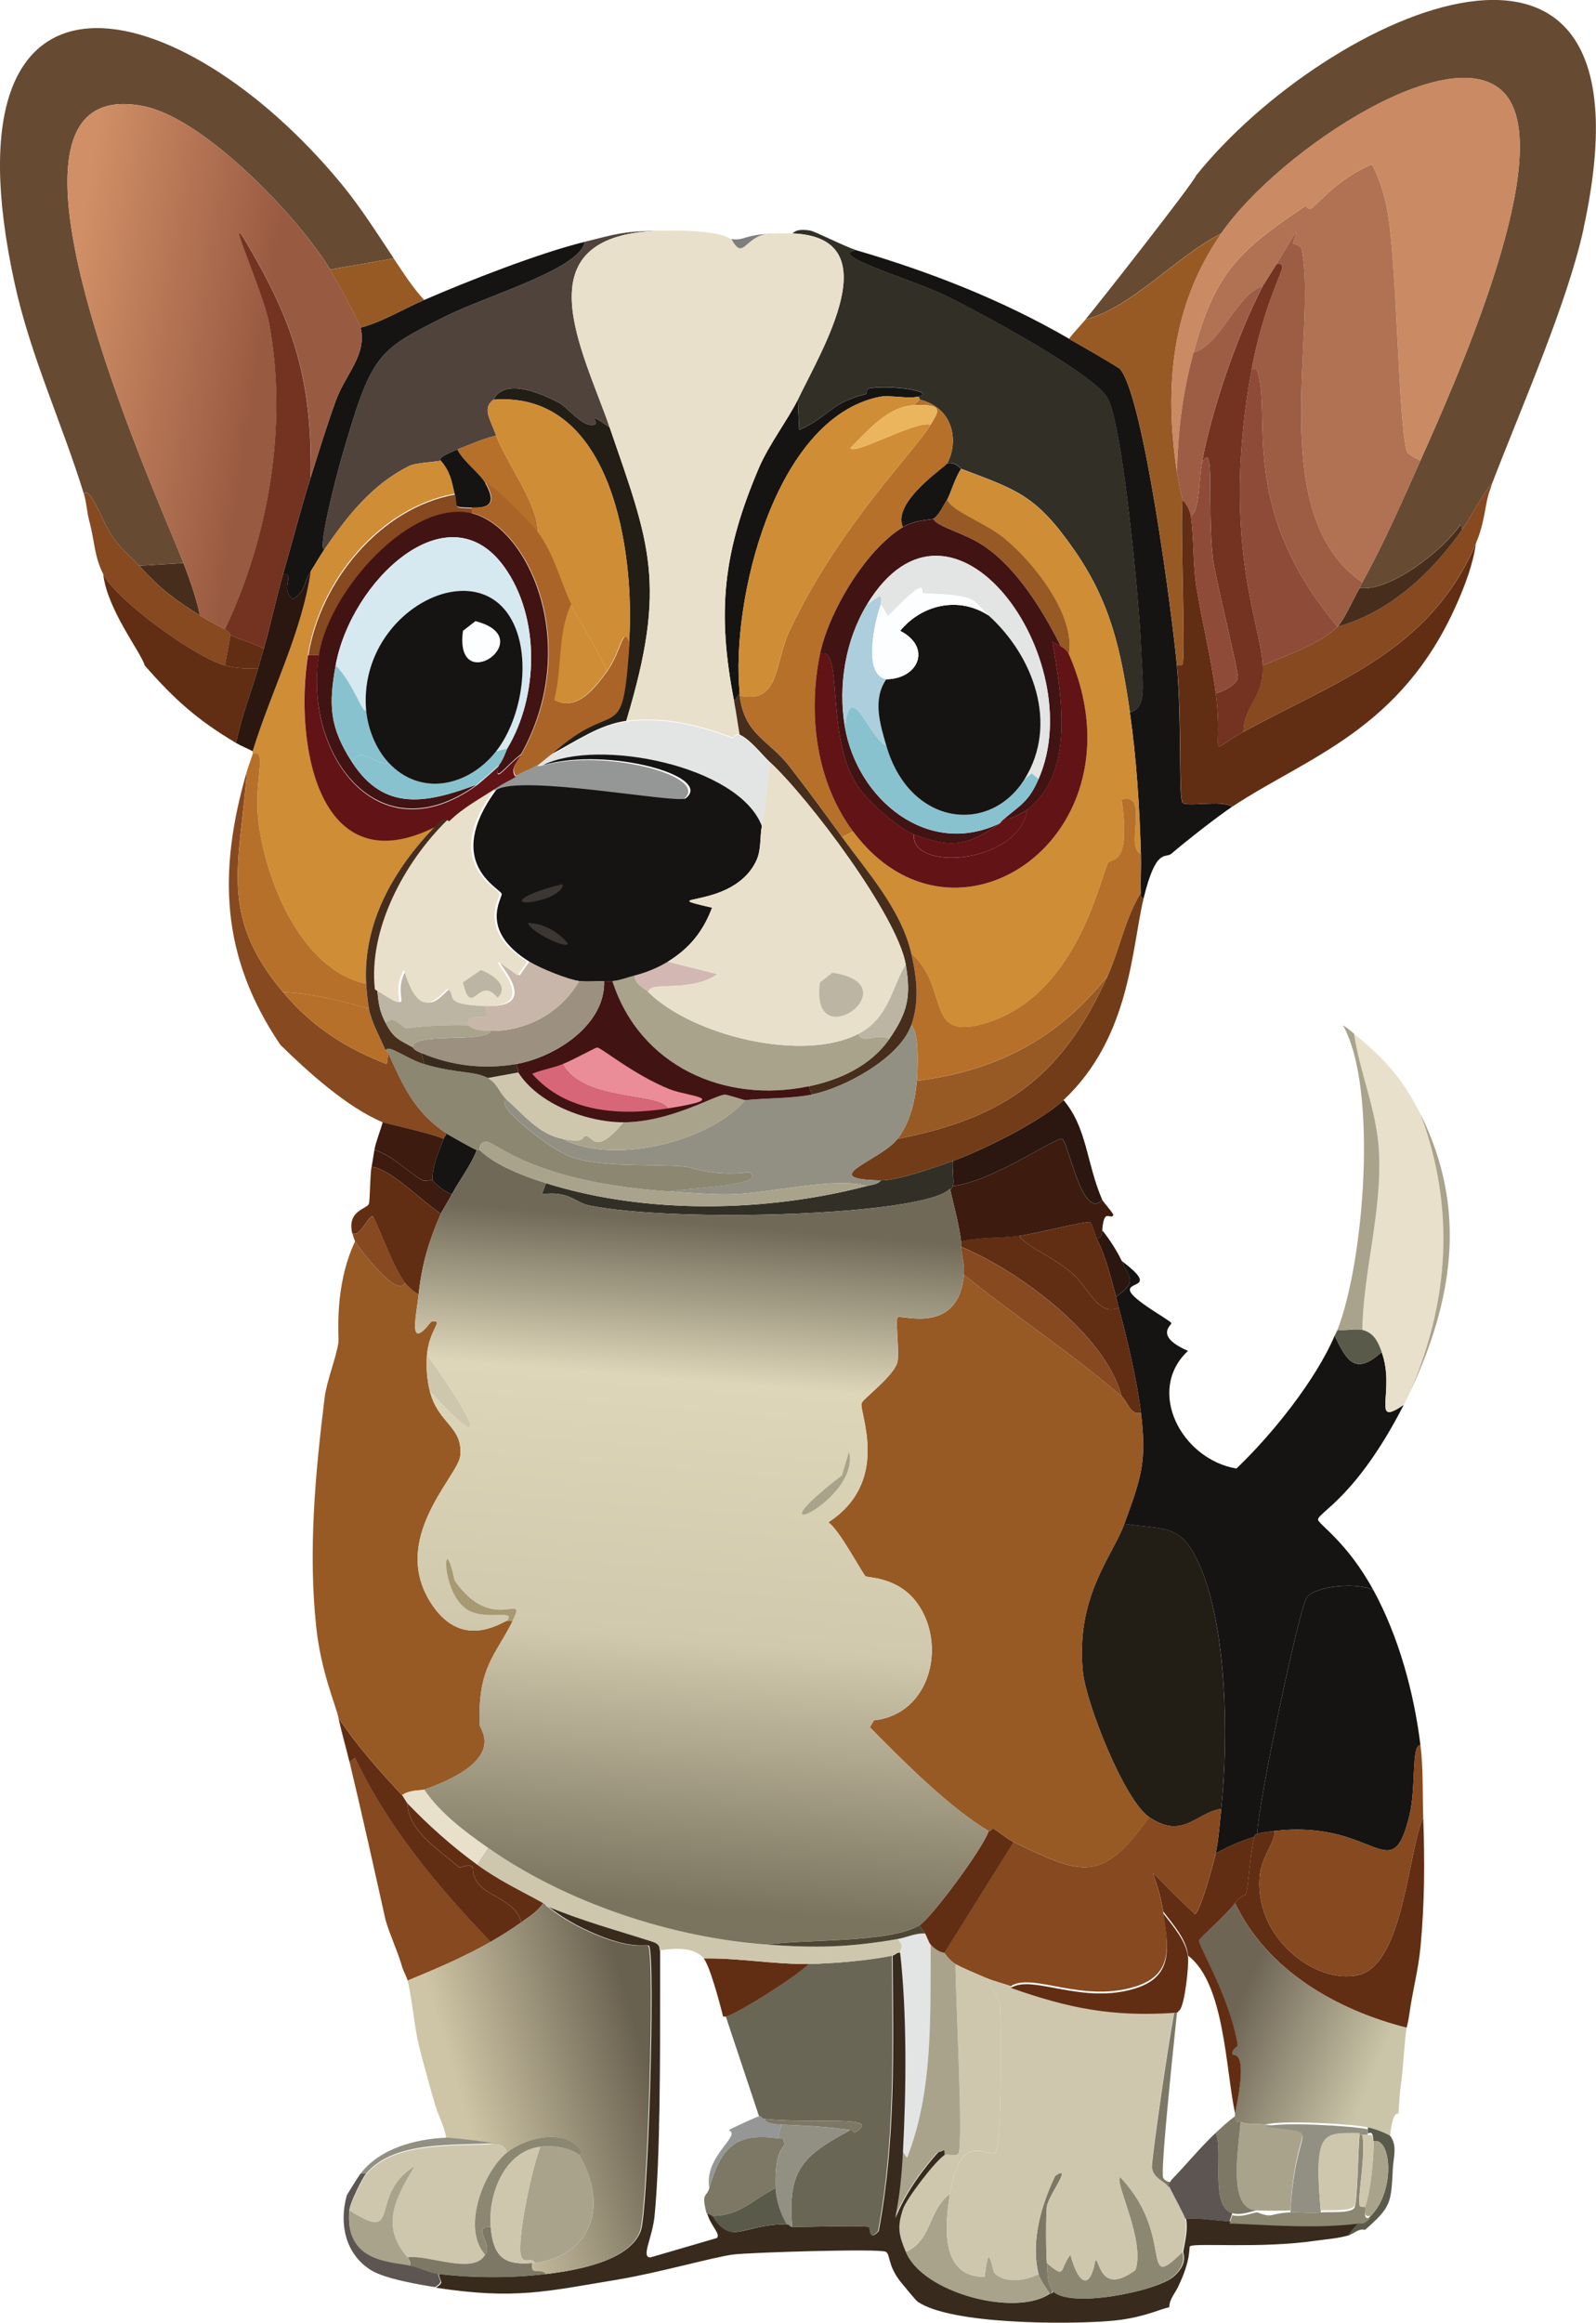 <?xml version="1.0" encoding="UTF-8"?>
<svg id="Layer_2" data-name="Layer 2" xmlns="http://www.w3.org/2000/svg" xmlns:xlink="http://www.w3.org/1999/xlink" viewBox="0 0 288.13 419.15">
  <defs>
    <style>
      .cls-1 {
        fill: #d2b7b2;
      }

      .cls-1, .cls-2, .cls-3, .cls-4, .cls-5, .cls-6, .cls-7, .cls-8, .cls-9, .cls-10, .cls-11, .cls-12, .cls-13, .cls-14, .cls-15, .cls-16, .cls-17, .cls-18, .cls-19, .cls-20, .cls-21, .cls-22, .cls-23, .cls-24, .cls-25, .cls-26, .cls-27, .cls-28, .cls-29, .cls-30, .cls-31, .cls-32, .cls-33, .cls-34, .cls-35, .cls-36, .cls-37, .cls-38, .cls-39, .cls-40, .cls-41, .cls-42, .cls-43, .cls-44, .cls-45, .cls-46, .cls-47, .cls-48, .cls-49, .cls-50, .cls-51, .cls-52, .cls-53 {
        stroke-width: 0px;
      }

      .cls-2 {
        fill: #9d5c44;
      }

      .cls-3 {
        fill: #adcedc;
      }

      .cls-4 {
        fill: #a79a73;
      }

      .cls-5 {
        fill: #975a25;
      }

      .cls-6 {
        fill: #ca8a63;
      }

      .cls-7 {
        fill: #4d4634;
      }

      .cls-8 {
        fill: #d6e9f0;
      }

      .cls-9 {
        fill: #ebb55d;
      }

      .cls-10 {
        fill: #9c9180;
      }

      .cls-11 {
        fill: #382b1d;
      }

      .cls-12 {
        fill: #ea8d98;
      }

      .cls-13 {
        fill: #622e13;
      }

      .cls-14 {
        fill: url(#linear-gradient);
      }

      .cls-15 {
        fill: #7d7865;
      }

      .cls-16 {
        fill: #c7b6a9;
      }

      .cls-17 {
        fill: #421313;
      }

      .cls-18 {
        fill: #8c8771;
      }

      .cls-19 {
        fill: #50433b;
      }

      .cls-20 {
        fill: #8e4b38;
      }

      .cls-21 {
        fill: #472e1c;
      }

      .cls-22 {
        fill: #e3e4e4;
      }

      .cls-23 {
        fill: #919083;
      }

      .cls-24 {
        fill: #3c3733;
      }

      .cls-25 {
        fill: #cf8d35;
      }

      .cls-26 {
        fill: #d86679;
      }

      .cls-27 {
        fill: #b07253;
      }

      .cls-28 {
        fill: #aaa38c;
      }

      .cls-29 {
        fill: #161412;
      }

      .cls-30 {
        fill: #864920;
      }

      .cls-31 {
        fill: #88c2cf;
      }

      .cls-32 {
        fill: #bdb5a4;
      }

      .cls-33 {
        fill: #3d1b0e;
      }

      .cls-34 {
        fill: #621316;
      }

      .cls-35 {
        fill: #fdfeff;
      }

      .cls-36 {
        fill: #221e16;
      }

      .cls-37 {
        fill: url(#linear-gradient-4);
      }

      .cls-38 {
        fill: url(#linear-gradient-2);
      }

      .cls-39 {
        fill: url(#linear-gradient-3);
      }

      .cls-40 {
        fill: #ab6427;
      }

      .cls-41 {
        fill: #e9e0cc;
      }

      .cls-42 {
        fill: #733320;
      }

      .cls-43 {
        fill: #595a4a;
      }

      .cls-44 {
        fill: #696655;
      }

      .cls-45 {
        fill: #723c18;
      }

      .cls-46 {
        fill: #2b170f;
      }

      .cls-47 {
        fill: #323026;
      }

      .cls-48 {
        fill: #cec7ae;
      }

      .cls-49 {
        fill: #959696;
      }

      .cls-50 {
        fill: #5c5551;
      }

      .cls-51 {
        fill: #674a32;
      }

      .cls-52 {
        fill: #807e7d;
      }

      .cls-53 {
        fill: #b67029;
      }
    </style>
    <linearGradient id="linear-gradient" x1="222.99" y1="363.05" x2="248.29" y2="373.76" gradientUnits="userSpaceOnUse">
      <stop offset="0" stop-color="#6e6555"/>
      <stop offset="1" stop-color="#cac5a8"/>
    </linearGradient>
    <linearGradient id="linear-gradient-2" x1="11.35" y1="62.94" x2="46.4" y2="68.41" gradientUnits="userSpaceOnUse">
      <stop offset="0" stop-color="#d08f66"/>
      <stop offset="1" stop-color="#995a42"/>
    </linearGradient>
    <linearGradient id="linear-gradient-3" x1="116.61" y1="371.94" x2="84" y2="381.47" gradientUnits="userSpaceOnUse">
      <stop offset="0" stop-color="#69614f"/>
      <stop offset="1" stop-color="#cec5a6"/>
    </linearGradient>
    <linearGradient id="linear-gradient-4" x1="131.91" y1="221.27" x2="121.87" y2="343.76" gradientUnits="userSpaceOnUse">
      <stop offset="0" stop-color="#706957"/>
      <stop offset=".23" stop-color="#ddd6b9"/>
      <stop offset=".61" stop-color="#d1c9ad"/>
      <stop offset="1" stop-color="#7a735e"/>
    </linearGradient>
  </defs>
  <g id="Layer_1-2" data-name="Layer 1">
    <g>
      <path class="cls-14" d="M253.94,365.88c-.49,3.28-.53,6.71-1,9.99-.33,2.28-.36,4.78-.5,5.5-.05.24-.93-.9-1.5,4-1.22-.67-2.65-1.2-4-1.5-2.83-.64-15.72-1.36-18.49-.5-1.53-.24-2.93.12-4.5-.5-.82-.32-.68.5-1-1-.03-.16.03-.34,0-.5,2.61-12.31-.43-10.15-.5-10.74-.1-.87,1.03-1.31,1-1.5-1.43-8.9-7.15-17.98-6.99-18.98.07-.46,5.08-4.72,6.49-6.74,5.79,12.17,18.37,19.28,30.98,22.48Z"/>
      <path class="cls-13" d="M256.44,351.39c-.39,4.11-1.45,7.97-2,11.99-.22,1.63-.47,2.29-.5,2.5-12.61-3.2-25.19-10.31-30.98-22.48,1.01-1.45,1.74-1.15,2-1.75.36-.83.7-7.31,1.5-10.24.03-.01-.2-.3.5-.5,1.15-.32,1.87-.36,3-.5.69,1.17-2.14,4.62-2.5,7.74-1.31,11.35,9.97,19.98,17.74,18.24,8.25-1.85,9.04-22.75,11.74-28.48.28,8.03.26,15.47-.5,23.48Z"/>
      <path class="cls-11" d="M119.17,351.89v6.99c0,11.49.05,30.34-1,40.97-.4,4.04-2.51,7.46-.75,7.49q6-1.75,11.99-3.5c.77-.74-1.19-2.25-1.75-4.5.21.05.97.45,1,.5,3.63,5.5,5.03,1.52,13.49,1.5.47,0,.52.5,1,.5,3.58,0,12.05-.32,13.74,0,.39.07-.08,2.79,1.75.75,3.09-16.49,2.63-32.99,2.5-49.71.55-.12.78-.72,1.5-.5,1.24,11.16,1.09,24.74.5,35.97-1.01,19.12-4.91,12.5,6.25,0,1.02-.17,1.3-1.04,1.25.5-1.75,1.13-6.87,7.88-7.49,9.74-1.08,3.23-.77,4.65.5,7.74,3.08,7.48,19.94,11.82,25.98,7.49.06-.04.55.11.5-.5,2.72,3.34,18.62.16,21.73-2.5,2.7-2.31,1.71-4.25,1.75-4.5.33-1.9.9-4.07.5-6,2.7-.12,5.3.39,7.99.5,7.79.31,15.69,1,23.48,0-.13.09-1.93,2.07-2,2.5-2.02.61-3.95.7-6,1-10.02,1.46-21.8.35-22.73,1-.32.22.36,2.16-2.25,7.49-.52,1.07-1.52,2.12-1.5,3.5-1.99.47-5.04,2.03-10.74,2.5-7.63.62-28.71.67-34.72-3.5-.28-.2-2.44-2.8-3-3.5-2.48-3.11-1.86-5.07-2.75-5.5-1.24-.59-24.35.12-27.48.5-3.42.42-13.54,3.3-20.73,4.5-13.18,2.19-18.73,3.66-32.97,1.5,1.6-1.13.73-.91.5-2.5,6.33.76,13.16.77,19.48,0,5.23-.63,14.9-2.23,16.99-7.74,1.32-3.48,2.69-49.18,1.5-51.46-.21-.39-2.49.73-8.74-1.75-6.23-2.47-9.04-5.12-9.74-5.5,6.28,2.67,12.77,4.42,19.23,6.49,1.63.52,1.16,1.47,1.25,1.5Z"/>
      <path class="cls-50" d="M66.09,392.22c-.79.94-2.87,5.27-3,6.49-.98,9.53,7.69,9.22,10.99,9.99,1.46.34,3.43,1.31,5,1.5.23,1.59,1.1,1.37-.5,2.5-3-.46-9.03-1.51-11.49-3-4.79-2.89-5.88-8.47-4.5-13.49.06-.23,2.1-3.48,2.5-4h1Z"/>
      <path class="cls-47" d="M154.52,45.13c-5.3.82,9.89,5.23,15.74,7.99,5.62,2.65,27.28,14.24,29.73,18.74,2.76,5.06,5.69,37,6,44.46.29,7.16,1.24,11.35-2,12.24-1.61-11.15-3.44-19.78-9.99-29.23-6.99-10.08-10.39-10.9-20.48-14.74-.13-.05-.85-1.25-2.5-1,2.02-3.81,1.27-9.94-5-11.49-.03,0,.12-.55-.5-.5,4.15-.86-4.87-2.3-8.74-1.5-.41.09-.08.89-.5,1-6.56,1.7-6.1,3.75-11.99,6.49l-.25-5.5c4.37-9.08,16.74-29.29-1-29.98.16,0,.55-.97,3.25-.5.88.15,6.39,2.96,8.24,3.5Z"/>
      <path class="cls-19" d="M118.55,41.64c-24.75,1.05-13.24,21.68-8.49,35.47-4.85-3.33-1.63-.85-2.75-.5-2.09.65-4.79-3.12-6.49-4-3.19-1.64-9.72-4.52-11.74-.5-2.03,1.61-.7,3.24.5,6.49-2.44.59-4.67,1.58-6.99,2.5-4.12,1.63-2.81,1.92-3,2-.68.28-4.41.33-5.75,1-6.77,3.4-11.07,8.97-15.24,14.99-1.44.61,1.99-12.74,3-16.24,5.52-19.09,6.29-19.48,18.74-25.73,7.59-3.81,24.4-8.56,25.23-13.49,5.87-1.47,6.96-1.86,12.99-2Z"/>
      <path class="cls-29" d="M154.52,45.13c13.36,3.91,26.38,8.98,38.47,15.99,1.45.84,8.9,5.08,9.24,5.5,4.28,5.09,9.44,44.69,10.24,53.46.91,10.02.28,23.72,1,24.73.64.9,7.02-.54,8.99.75-2.62,1.73-8.49,6.33-10.99,8.49-1.08.93-2.73-1.27-5,7.99-.65.04-.48-.44-.5-1-.08-2.33.07-4.67,0-6.99-.27-8.52-.78-17.04-2-25.48,3.24-.89,2.29-5.08,2-12.24-.3-7.46-3.24-39.41-6-44.46-2.45-4.5-24.11-16.08-29.73-18.74-5.85-2.76-21.04-7.18-15.74-7.99Z"/>
      <path class="cls-29" d="M58.6,99.09c-.85,1.23-1.67,2.7-2.5,4-1.41,2.2-.84,3.58-3.25,5-2.42-1.86.6-4.56-1.75-4.5,1.67-5.81,3.18-11.73,5-17.49,1.44-4.58,2.87-9.23,4.5-13.74,1.78-4.93,5.67-8.26,4.5-13.24,4.06-1.09,7.67-3.35,11.49-5,8.15-3.52,20.54-8.38,28.98-10.49-.83,4.93-17.64,9.68-25.23,13.49-12.44,6.25-13.22,6.64-18.74,25.73-1.01,3.5-4.43,16.84-3,16.24Z"/>
      <g>
        <path class="cls-30" d="M88.58,350.39c-4.76,2.72-9.92,4.91-14.99,6.99-.22-.77-.78-1.73-1-2.5-.82-2.88-2.25-5.8-3-8.49-2.11-9.49-4.23-19.03-6.49-28.48l1-.75c6,12.67,14.91,23.22,24.48,33.22Z"/>
        <path class="cls-13" d="M72.59,323.91c.28.3.72,1.21,1,1.5-.09,4.76,5.63,8.37,9.24,11.49.34.3,1.69-.74,2.5,0,.17.15-.3,1.99,1.75,3.75,1.91,1.64,6.4,2.93,6.99,6.25-1.77,1.26-3.61,2.42-5.5,3.5-9.57-10.01-18.48-20.56-24.48-33.22l-1,.75c-.64-2.67-1.42-5.3-2-7.99,3.41,5.18,7.29,9.46,11.49,13.99Z"/>
        <path class="cls-13" d="M86.08,336.4c4.06,2.96,7.75,4.64,11.99,6.99-.96,1.53-2.58,2.48-4,3.5-.59-3.32-5.08-4.6-6.99-6.25-2.05-1.76-1.58-3.6-1.75-3.75-.81-.74-2.16.3-2.5,0-3.61-3.12-9.33-6.73-9.24-11.49,3.82,3.98,8.01,7.73,12.49,10.99Z"/>
      </g>
      <path class="cls-13" d="M226.47,331.41c-.8,2.93-1.13,9.41-1.5,10.24-.26.59-.98.3-2,1.75-1.42,2.02-6.42,6.28-6.49,6.74-.15,1,5.56,10.09,6.99,18.98.03.18-1.09.63-1,1.5.06.59,3.11-1.57.5,10.74-1.74-8.21-1.9-23.49-8.49-28.48-.25-2.89-2.67-5.59-4.5-7.99-1.3-8.6-5.3-9.71,5.75.5.95-.3,3.45-9.58,3.75-10.99,2.31-1.26,4.48-2.17,6.99-3Z"/>
      <path class="cls-29" d="M240.95,240.98c2.26,4.85,3.83,7.17,8.49,3,2.56,7.14-2.11,13.73,4,9.49-8.6,16.77-15.49,19.43-15.49,20.73,0,.81,5.22,3.97,9.99,12.74-2.73-1.45-10.29-.86-11.99,1.25-1.38,1.7-8.87,37.47-8.99,42.72-.7.2-.47.49-.5.5-2.51.82-4.68,1.74-6.99,3,.55-2.61.72-5.34,1-7.99,1.31-12.34,1.14-32.82-4-44.22-3.29-7.31-6.04-6.09-13.49-7.24,3.09-8.47,4.05-11.18,3-19.98-.7-5.81-2.46-13.27-4-18.98-.18-.66-.3-1.31-.5-2,3.76-2.7,2.6-3.11,1-6.49,6.45,4.86,1.46,3.7,1.5,5.25.04,1.62,7.4,5.52,7.49,6,.07.36-3.16,2.3,3,5-7.64,7.11-1.27,19.52,8.74,21.23,6.39-6.07,14.32-15.93,17.74-23.98Z"/>
      <path class="cls-29" d="M247.95,286.94c4.58,8.41,7.32,18.48,8.49,27.98-1.69-.19-.74,7.64-2,12.74-3.33,13.47-6.06.52-24.48,2.75-1.13.14-1.85.18-3,.5.12-5.25,7.62-41.02,8.99-42.72,1.71-2.1,9.26-2.69,11.99-1.25Z"/>
      <path class="cls-30" d="M256.44,314.92c.53,4.28.35,8.69.5,12.99-2.7,5.72-3.49,26.63-11.74,28.48-7.77,1.74-19.05-6.89-17.74-18.24.36-3.12,3.19-6.58,2.5-7.74,18.42-2.23,21.15,10.72,24.48-2.75,1.26-5.1.3-12.93,2-12.74Z"/>
      <g>
        <path class="cls-51" d="M61.6,33.14c3.52,4.27,6.43,8.9,9.49,13.49l-11.49,2c-5.75-9.52-22.77-27.34-33.72-29.48-32.68-6.38,2.74,70.84,7.24,82.43l-7.99.5c-1.43-1.56-3.25-3.01-4.5-4.75-2.21-3.07-4.27-9.71-5.5-8.24-3.92-12.73-9.64-24.89-12.49-37.97C-11.23-12.52,32.65-1.91,61.6,33.14Z"/>
        <path class="cls-5" d="M76.58,54.13c-3.82,1.65-7.43,3.91-11.49,5-.26-1.09-4.37-8.62-5.5-10.49l11.49-2c1.68,2.52,3.43,5.27,5.5,7.49Z"/>
        <path class="cls-21" d="M33.12,101.59c1.19,3.06,2.3,6.28,3,9.49-4.95-3.16-6.96-4.63-10.99-8.99l7.99-.5Z"/>
        <g>
          <path class="cls-38" d="M59.6,48.63c1.13,1.87,5.24,9.4,5.5,10.49,1.18,4.98-2.72,8.31-4.5,13.24-1.63,4.51-3.05,9.16-4.5,13.74.26-14.53-1.99-25.01-8.99-37.72-9.1-16.53.32,3.6,1.5,9.99,3.39,18.4-.05,38.42-7.99,55.21-1.52-.81-3.05-1.57-4.5-2.5-.7-3.22-1.81-6.44-3-9.49C28.62,90-6.8,12.78,25.87,19.15c10.95,2.14,27.98,19.96,33.72,29.48Z"/>
          <path class="cls-42" d="M56.1,86.1c-1.82,5.76-3.33,11.67-5,17.49-1.27,4.44-2.22,9.03-3.5,13.49-1.83-1.12-4.13-1.52-6-2.5-.06-.03-.05-.5-1-1,7.94-16.78,11.38-36.81,7.99-55.21-1.18-6.39-10.6-26.52-1.5-9.99,7,12.71,9.25,23.19,8.99,37.72Z"/>
        </g>
        <g>
          <path class="cls-30" d="M25.13,102.09c4.03,4.37,6.04,5.84,10.99,8.99,1.45.92,2.98,1.69,4.5,2.5.95.5.94.97,1,1l-1,5.5c-5.41-1.5-19.36-11.51-21.98-16.49-1.62-3.09-1.61-6.28-2.5-9.49-.46-1.65-.48-3.31-1-5,1.22-1.47,3.28,5.17,5.5,8.24,1.25,1.74,3.06,3.19,4.5,4.75Z"/>
          <path class="cls-13" d="M40.61,120.07c2.06.57,3.89.59,6,.5-1.32,4.49-3.02,8.89-4,13.49-6.98-4.14-11.16-7.88-16.49-13.99-.67-2.39-6.75-10-7.49-16.49,2.62,4.97,16.58,14.99,21.98,16.49Z"/>
          <path class="cls-13" d="M47.61,117.08c-.33,1.16-.66,2.34-1,3.5-2.11.09-3.93.07-6-.5l1-5.5c1.87.98,4.17,1.38,6,2.5Z"/>
        </g>
      </g>
      <path class="cls-22" d="M167.01,348.89c.35.59.64,1.6,1,2-.09,12.92.52,26.31-4.25,38.47l-.75-1c.59-11.23.75-24.81-.5-35.97-.12-1.07.97-.89-.5-2.5,1.58-.27,3.31-1.14,5-1Z"/>
      <g>
        <path class="cls-39" d="M98.57,343.9c.7.38,3.51,3.03,9.74,5.5,6.25,2.48,8.54,1.35,8.74,1.75,1.2,2.28-.18,47.98-1.5,51.46-2.09,5.51-11.75,7.11-16.99,7.74-.86-1.23-2.94.55-2.5-2,.16-.01.34.02.5,0,10.76-1.51,13.11-10.8,7.99-19.48-.03-.05.81-.28,0-1.25-2.94-3.52-9.67-1.87-12.99.75-.86-1.86-1.85-1.36-2.5-1.5-1.54-.33-7.78-1.03-8.49-1-.3-2.08-1.41-4.03-2-6-.33-1.11-.69-2.37-1-3.5-.68-2.46-1.39-5.03-2-7.49-.73-2.95-1.25-8.84-2-11.49,5.07-2.08,10.23-4.28,14.99-6.99,1.89-1.08,3.73-2.23,5.5-3.5,1.42-1.02,3.04-1.96,4-3.5.67.37.47.48.5.5Z"/>
        <path class="cls-23" d="M89.07,386.72c-7.15.47-17.97-.5-22.98,5.5h-1c3.5-4.57,9.95-6.26,15.49-6.49.72-.03,6.95.67,8.49,1Z"/>
        <path class="cls-48" d="M89.07,386.86c.64.14,1.63-.36,2.5,1.5-4.28,3.38-8.29,13.67-4,18.49-2.03,3.76-10.4-.09-13.99.5-5.01-5.79-2.19-10.68,1.25-16.49-8.58,5.28-2.02,14.16-11.74,7.99.13-1.22,2.21-5.55,3-6.49,5.02-6,15.83-5.03,22.98-5.5Z"/>
        <path class="cls-15" d="M88.58,401.85c.49,5.41,2.43,6.92,7.49,6.49-.45,2.54,1.64.77,2.5,2-6.33.77-13.16.76-19.48,0-1.57-.19-3.53-1.15-5-1.5.09-.52-.19-1.14-.5-1.5,3.58-.59,11.96,3.26,13.99-.5,1.54-1.91-2.63-5.15,1-5Z"/>
        <g>
          <path class="cls-28" d="M104.56,388.86c5.11,8.68,2.76,17.97-7.99,19.48-.55-1.21-2.02.34-2.5-1.25-.82-2.72,1.95-15.98,3.5-19.73,2.21-.26,5.15.09,6.99,1.5Z"/>
          <path class="cls-48" d="M97.57,387.36c-1.54,3.75-4.32,17.02-3.5,19.73.48,1.59,1.95.04,2.5,1.25-.16.02-.33-.01-.5,0-5.06.43-7-1.09-7.49-6.49-.53-5.79,2.48-13.72,8.99-14.49Z"/>
          <path class="cls-18" d="M104.56,388.86c-1.84-1.41-4.78-1.76-6.99-1.5-6.52.77-9.52,8.7-8.99,14.49-3.63-.16.54,3.09-1,5-4.29-4.81-.28-15.1,4-18.49,3.32-2.62,10.05-4.27,12.99-.75.81.97-.03,1.2,0,1.25Z"/>
        </g>
        <path class="cls-28" d="M73.59,407.35c.31.36.59.98.5,1.5-3.3-.78-11.97-.47-10.99-9.99,9.72,6.17,3.16-2.71,11.74-7.99-3.44,5.81-6.26,10.7-1.25,16.49Z"/>
      </g>
      <path class="cls-29" d="M165.51,71.61c-1.73.36-5.01-.36-6.74,0-19.1,3.91-26.88,37.16-25.23,53.46l-1,1.5c-3.15-16.19-2.04-26.92,4.5-42.22,1.71-4.01,5.45-9.03,6.99-12.24l.25,5.5c5.89-2.75,5.43-4.8,11.99-6.49.42-.11.09-.91.5-1,3.87-.8,12.89.64,8.74,1.5Z"/>
      <path class="cls-36" d="M110.06,77.11c7.2,20.95,10.49,28.21,3,52.96-4.88.67-9.13,3.72-13.49,6,11.81-10.74,12.67-.64,13.99-19.98,1.12-16.4-3.01-45.64-24.48-43.97,2.03-4.02,8.55-1.14,11.74.5,1.7.87,4.4,4.64,6.49,4,1.12-.35-2.1-2.83,2.75.5Z"/>
      <path class="cls-25" d="M203.98,128.57c1.22,8.44,1.73,16.96,2,25.48-3.01-.91,1.71-11.25-3.5-9.74,1.82,12.44-2.03,10.41-2.5,11.49-1.71,3.88-5.88,23.72-21.73,28.73-11.64,3.68-6.55-6.06-13.74-12.49-1.83-7.92-7.83-14.56-12.49-20.98l2-1c18.37,24.64,53.16.58,38.97-31.97,1.17-7.13-6.42-16.67-11.74-20.98-3.54-2.87-9.7-4.94-10.24-6.99.5-.79,1.42-3.99,2.5-5.5,10.09,3.84,13.49,4.66,20.48,14.74,6.56,9.45,8.38,18.07,9.99,29.23Z"/>
      <path class="cls-25" d="M165.51,71.61c.62-.05.47.49.5.5l-1,1c-4.77.23-8.39,4.67-11.49,7.74.65,1.38,11.7-4.95,14.49-4.25-2.92,4.98-16.52,18.22-25.48,37.22-2.8,5.93-1.68,13.2-8.99,11.74-.02-.16.02-.33,0-.5-1.65-16.3,6.13-49.55,25.23-53.46,1.74-.36,5.02.36,6.74,0Z"/>
      <path class="cls-53" d="M171.01,83.6c-.35.66-10.01,6.94-7.99,11.49-6.71,4.04-13.45,15.35-14.99,22.98-2.16,10.71-.79,22.87,6,31.97l-2,1c-3.08-4.25-6.27-8.6-9.49-12.74-3.79-4.87-8.1-5.67-8.99-12.74,7.31,1.46,6.2-5.81,8.99-11.74,8.96-19,22.56-32.24,25.48-37.22,1.24-2.12,2.79-3.77-3-3.5l1-1c6.26,1.55,7.01,7.69,5,11.49Z"/>
      <path class="cls-29" d="M173.51,84.6c-1.08,1.5-2,4.7-2.5,5.5-.64,1.02-1.55,2.99-2.5,3.5-.5.27-3.18.11-5.5,1.5-2.01-4.55,7.65-10.83,7.99-11.49,1.65-.25,2.37.95,2.5,1Z"/>
      <path class="cls-25" d="M79.58,83.1c1.72,2.01,1.94,3.61,2.5,6-13.57,2.41-24.37,15.76-26.48,28.98-2.48,15.52,1.65,41.68,22.98,30.98-7.52,7.8-13.1,17.43-12.49,28.48-11.87-2.53-18.33-19.1-19.48-29.73-.76-7.06,1.77-12.8-1-11.74.05-.15-.05-.35,0-.5,3.29-10.76,8.8-21.16,10.49-32.47.83-1.3,1.65-2.77,2.5-4,4.17-6.02,8.47-11.59,15.24-14.99,1.34-.67,5.07-.72,5.75-1Z"/>
      <path class="cls-25" d="M113.56,116.08c-1.17-3.45-1.4,1.37-4,5-1.57-3.84-5.1-9.05-6.49-11.99-2.14-4.5-2.98-8.8-6-12.99.23-4.86-5.65-12.51-7.49-17.49-1.2-3.25-2.53-4.88-.5-6.49,21.47-1.67,25.6,27.57,24.48,43.97Z"/>
      <path class="cls-53" d="M97.07,96.09c-1.01-1.41-7.41-8.04-9.49-8.99-.95-1.71-3.94-3.82-5-6,2.32-.92,4.55-1.9,6.99-2.5,1.84,4.98,7.72,12.62,7.49,17.49Z"/>
      <path class="cls-29" d="M82.58,81.11c1.06,2.17,4.04,4.28,5,6,1.88,3.38,1.24,4.63-2.5,4.5-3.67-.13-2.43-.08-3-2.5-.55-2.39-.78-3.99-2.5-6,.18-.08-1.13-.37,3-2Z"/>
      <path class="cls-53" d="M205.98,154.05c.07,2.33-.08,4.67,0,6.99-2.84,4.62-3.8,10.13-6,14.99-8.89,11.37-20.19,17.23-34.47,18.98.22-2.55.42-8.83-1-9.99,1.54-4.32.99-8.69,0-12.99,7.19,6.43,2.1,16.17,13.74,12.49,15.85-5.01,20.03-24.84,21.73-28.73.47-1.08,4.31.95,2.5-11.49,5.21-1.51.49,8.84,3.5,9.74Z"/>
      <path class="cls-45" d="M206.48,162.04c-2.21,9.05-2.36,25.11-14.49,36.47-4.12,3.86-14.51,9.01-19.98,10.99-3.1,1.12-10.12,3.55-12.99,3.5-12.03-.24-.06-3.54,3-7.49,19.55-3.81,29.81-11.37,37.97-29.48,2.19-4.86,3.15-10.37,6-14.99.02.56-.15,1.04.5,1Z"/>
      <path class="cls-46" d="M45.61,135.56c-.97-.54-2.04-.93-3-1.5.97-4.6,2.67-9,4-13.49.34-1.16.67-2.33,1-3.5,1.28-4.46,2.22-9.05,3.5-13.49,2.35-.07-.67,2.64,1.75,4.5,2.4-1.42,1.84-2.79,3.25-5-1.69,11.31-7.2,21.71-10.49,32.47Z"/>
      <g>
        <path class="cls-28" d="M171.51,395.86c-.92,5.6-1.85,15.02,6.25,14.99.75-7.24,1.37-1.16,1.75-.75,1.9,2.03,5.59,1.44,7.99.25.27,1.09,1.4,2.5,2,3.5-6.04,4.32-22.9-.01-25.98-7.49,4.8-2.16,4.05-7.69,7.99-10.49Z"/>
        <g>
          <path class="cls-18" d="M213.48,406.35c-.04.25.95,2.19-1.75,4.5-3.11,2.66-19.02,5.84-21.73,2.5-1.07-1.59-.82-3.26-1-5,3.52,3,2.18,1.14,4.25-1.5,1.26,4.78,3.4,7.01,4.5,1,.77-.48.78,6.57,7.24,1.75,1.79-5.37-3.94-16.06-2.75-16.74,10.06,10.53,3.38,21.25,11.24,13.49Z"/>
          <path class="cls-15" d="M189,408.35c.18,1.74-.07,3.41,1,5,.05.61-.44.46-.5.5-.6-1-1.72-2.41-2-3.5-1.47-5.8.45-12.42,3-17.74,3.3-2.23-1.19,3.49-1.5,5.5-.2,1.32-.17,8.58,0,10.24Z"/>
        </g>
        <g>
          <path class="cls-48" d="M182.5,358.39c10.49,3.69,18.21,5.23,29.48,4.5-1.05,5.31-4.06,26.26-4,27.73.1,2.17,2.44,2.6,3,3.75.71,1.46,2.88,5.43,3,6,.4,1.93-.17,4.1-.5,6-7.87,7.76-1.18-2.96-11.24-13.49-1.19.68,4.54,11.37,2.75,16.74-6.47,4.82-6.48-2.23-7.24-1.75-1.1,6.01-3.23,3.78-4.5-1-2.07,2.64-.73,4.5-4.25,1.5-.17-1.66-.2-8.93,0-10.24.31-2,4.8-7.73,1.5-5.5-2.55,5.31-4.47,11.94-3,17.74-2.4,1.19-6.09,1.78-7.99-.25-.38-.41-1-6.49-1.75.75-8.09.03-7.16-9.39-6.25-14.99,1.91-11.63,6.5-6.44,8.24-7.49,1.15-.69.93-25.4.75-26.73-.04-.3-1.64-3.9-2.5-4.75,1.33.58,3.07,1,4.5,1.5Z"/>
          <path class="cls-48" d="M178,356.89c.86.85,2.46,4.45,2.5,4.75.18,1.33.4,26.04-.75,26.73-1.75,1.05-6.33-4.14-8.24,7.49-3.94,2.81-3.2,8.34-7.99,10.49-1.27-3.09-1.58-4.51-.5-7.74.62-1.86,5.75-8.61,7.49-9.74.35-.23,2.07.35,2.5-.25.99-1.4-.59-29.99-.5-34.22,1.09.65,4.13,1.91,5.5,2.5Z"/>
          <path class="cls-28" d="M170.51,352.39c.2.15.91,1.35,2,2-.09,4.23,1.49,32.83.5,34.22-.42.6-2.14.02-2.5.25.06-1.54-.23-.67-1.25-.5-11.16,12.5-7.25,19.12-6.25,0l.75,1c4.76-12.16,4.16-25.55,4.25-38.47,1.37,1.51,2.38,1.41,2.5,1.5Z"/>
          <path class="cls-15" d="M211.48,393.69s-.42.74-.5,1c-.56-1.14-2.9-1.57-3-3.75-.07-1.46,2.95-22.42,4-27.73h.5c-.49,4.93-2.99,28.04-2.5,29.73.12.42.96.91,1.5.75Z"/>
        </g>
      </g>
      <g>
        <path class="cls-43" d="M250.95,385.37c1.37,1.81.61,3.81.5,6-.32,6.2-.31,6.85-5,10.99-1.21-.29-2,.7-3,1,.07-.43,1.86-2.41,2-2.5.21-.13.42.58,2-1,4.52-4.52,3.75-14.27.5-13.49-.12-2.3-.77-1.23-1-1.5-.06-.06.03-.59,0-1,1.35.3,2.77.83,4,1.5Z"/>
        <path class="cls-28" d="M228.46,383.37c10.93,1.75,5.37-1.77,4.5,15.49-1.82.06-4.17.08-6,0-5.32-.07-3.47-10.45-3-15.99,1.56.62,2.97.25,4.5.5Z"/>
        <path class="cls-23" d="M246.95,384.22c.03.41-.06.93,0,1h-1.5c-6.72,0-8.3-.58-6.99,13.99-2.09.22-3.6-.07-5.5,0,.88-17.25,6.43-13.73-4.5-15.49,2.77-.86,15.65-.14,18.49.5Z"/>
        <path class="cls-15" d="M223.97,382.87c-.48,5.54-2.32,15.92,3,15.99-.64-.03-2.78.99-4.5.5-4.17-1.19-1.49-11.35-3-14.49,1.12-1.06,2.24-2.1,3.5-3,.32,1.5.18.68,1,1Z"/>
        <path class="cls-50" d="M222.47,399.35l-.5,1.5c-2.69-.11-5.29-.62-7.99-.5-.12-.56-2.29-4.53-3-6,.08-.26.46-.96.5-1,2.73-2.8,5.14-5.79,7.99-8.49,1.5,3.13-1.17,13.3,3,14.49Z"/>
        <path class="cls-18" d="M246.45,398.21c.31.74-.66,2.31,1,2-1.58,1.58-1.79.87-2,1-7.79,1-15.69.31-23.48,0l.5-1.5c1.83.52,4.12-.66,4.6-.48.86.32,1.7.68,2.59.46,3.83-.96,5.65-.15,8.8-.48,1.3-.14,5.16.24,6-.75.66-.78.7-10.94,1-13.24h.5c.6,4.23-.87,10.83-.5,12.74.08.42.98.2,1,.25Z"/>
        <path class="cls-28" d="M247.45,399.85c-1.66.31-.69-1.26-1-2,1-2.26,1.62-9.21,1.5-11.49,3.25-.78,4.02,8.97-.5,13.49Z"/>
        <path class="cls-48" d="M246.95,385.22c.23.27.88-.8,1,1.5.12,2.28-.5,9.23-1.5,11.49-.02-.05-.92.18-1-.25-.37-1.91,1.1-8.51.5-12.74h1Z"/>
        <path class="cls-48" d="M245.45,384.87c-.3,2.3-.34,12.46-1,13.24-.84.99-4.69.61-6,.75-1.3-14.57.28-13.99,6.99-13.99Z"/>
      </g>
      <g>
        <path class="cls-41" d="M256.44,201.01c6.32,17.04,5.2,33.89-2,50.46-.34.73-.64,1.29-1,2-6.1,4.24-1.44-2.35-4-9.49-.63-1.75-1.37-3.49-3.5-4,.17-10.61,3.57-21.32,3-32.22-.39-7.46-3.43-13.99-4.5-21.23,5.47,4.45,8.82,8.13,11.99,14.49Z"/>
        <path class="cls-28" d="M244.45,186.52c1.07,7.24,4.1,13.78,4.5,21.23.58,10.9-2.83,21.62-3,32.22-1.08-.26-3.15.18-4.5,0,4.81-12.29,7.36-43.65,1-54.96.7.42,1.37.99,2,1.5Z"/>
        <path class="cls-28" d="M254.44,251.47c7.2-16.58,8.32-33.42,2-50.46,8.61,17.29,5.83,33.8-2,50.46Z"/>
      </g>
      <g>
        <path class="cls-51" d="M285.92,41.14c-2.93,13.51-11.32,32.49-16.49,45.96-2.17,2.61-3.52,5.69-5.5,8.49l-.25-1c-3.2,4.8-12.89,12.27-18.24,11.49.17-.3.33-.69.5-1,3.68-6.58,7.39-15,10.49-21.98,5.8-13.04,23.87-52.99,15.99-65.2-8.24-12.77-41.53,9.09-51.96,24.23-8.06,4.07-16.34,13.51-24.48,15.49,2.51-3.01,19.36-24.46,19.98-25.98,23.56-29.33,84.47-57.36,69.94,9.49Z"/>
        <path class="cls-30" d="M269.43,87.1c-.17.46-.31,1.01-.5,1.5-.86,2.28-.79,5.52-2.5,9.49-8.4,19.51-25.14,24.78-41.97,33.97.16-5.01,3.75-6.11,3.5-11.99,3.92-1.64,10.76-4.08,13.49-6.99,9.34-2.5,17-9.68,22.48-17.49,1.97-2.81,3.33-5.88,5.5-8.49Z"/>
        <path class="cls-5" d="M220.47,42.14c-9,13.06-10.32,27.63-7.99,42.97.45,2.98.96,4.74,1,5-.45,5.41.6,28,0,29.73-.13.38-.65.25-1,.25-.8-8.77-5.96-48.37-10.24-53.46-.35-.41-7.79-4.65-9.24-5.5.91-1.24,2.01-2.31,3-3.5,8.14-1.98,16.42-11.42,24.48-15.49Z"/>
        <path class="cls-21" d="M263.94,95.59c-5.48,7.81-13.14,14.98-22.48,17.49,1.29-1.38,2.89-5.08,4-6.99,5.34.78,15.04-6.69,18.24-11.49l.25,1Z"/>
        <path class="cls-13" d="M214.98,93.1c.58,3.86.38,8.89,1,12.74,1.04,6.45,2.66,12.73,3.5,19.23,1.52,11.82-2.01,10.82,5,6.99,16.82-9.19,33.57-14.46,41.97-33.97-.51,3.7-1.99,7.59-3.5,10.99-10.07,22.69-26.87,27.48-40.47,36.47-1.98-1.29-8.35.15-8.99-.75-.72-1.01-.08-14.71-1-24.73.35,0,.87.13,1-.25.6-1.73-.45-24.32,0-29.73.02.17,1.24,1.31,1.5,3Z"/>
        <g>
          <path class="cls-6" d="M256.44,83.1c-.66-.26-2.34-1.17-2.5-1.75-1.56-5.84-1.68-33.66-3.5-43.47-.53-2.83-1.41-5.67-2.75-8.24-6.16,2.57-9.74,7.17-10.99,7.99-.46.31-.95-.53-1-.5-12.1,8.17-16.29,11.89-20.23,26.48-1.99,7.37-2.76,13.84-3,21.48-2.33-15.33-1-29.91,7.99-42.97,10.43-15.14,43.72-37,51.96-24.23,7.88,12.21-10.19,52.16-15.99,65.2Z"/>
          <path class="cls-27" d="M256.44,83.1c-3.1,6.98-6.81,15.4-10.49,21.98-17.84-12.15-7.94-45.81-10.99-60.2-.13-.6-1.44-.77-1.5-1-.14-.53,2.79-5.98-3,3.75-.8,1.34-2.39,3.79-2.5,4-4.87,1.61-7.6,10.65-12.49,11.99,3.95-14.59,8.14-18.31,20.23-26.48.05-.03.54.8,1,.5,1.25-.82,4.83-5.42,10.99-7.99,1.34,2.58,2.22,5.41,2.75,8.24,1.82,9.8,1.94,37.63,3.5,43.47.16.58,1.84,1.48,2.5,1.75Z"/>
          <path class="cls-2" d="M245.95,105.09c-.17.3-.33.7-.5,1-1.1,1.91-2.71,5.62-4,6.99-18.14-21.55-11.71-38.33-14.49-46.21-.14-.39-.67-.25-1-.25,1.95-10.69,5.41-17.28,5.5-18.24.08-.82-.28-.84-1-.75,5.78-9.73,2.86-4.28,3-3.75.06.23,1.37.39,1.5,1,3.05,14.39-6.85,48.05,10.99,60.2Z"/>
          <path class="cls-42" d="M225.97,66.62c-5.66,30.99,1.67,45.87,2,53.46.26,5.88-3.33,6.98-3.5,11.99-7.01,3.83-3.47,4.83-5-6.99,1.21-.17,3.79-1.54,4-2.75.19-1.08-4.08-17.93-4.5-21.48-1.11-9.46.47-22.14-2-17.24,1.72-9.63,6.46-23.3,10.99-31.97.11-.21,1.7-2.66,2.5-4,.72-.09,1.08-.08,1,.75-.09.95-3.54,7.54-5.5,18.24Z"/>
          <path class="cls-20" d="M241.45,113.08c-2.73,2.91-9.57,5.36-13.49,6.99-.33-7.59-7.66-22.47-2-53.46.33,0,.86-.14,1,.25,2.78,7.89-3.65,24.67,14.49,46.21Z"/>
          <path class="cls-2" d="M216.97,83.6c-.63,3.54-.43,8.79-2,9.49-.25-1.69-1.47-2.83-1.5-3-.04-.25-.55-2.02-1-5,.24-7.64,1-14.11,3-21.48,4.89-1.34,7.62-10.38,12.49-11.99-4.53,8.68-9.27,22.34-10.99,31.97Z"/>
          <path class="cls-20" d="M219.47,125.07c-.84-6.51-2.45-12.78-3.5-19.23-.62-3.85-.42-8.88-1-12.74,1.57-.7,1.37-5.95,2-9.49,2.46-4.9.88,7.77,2,17.24.42,3.55,4.69,20.4,4.5,21.48-.21,1.21-2.79,2.58-4,2.75Z"/>
        </g>
      </g>
      <path class="cls-36" d="M220.47,326.41c-4.41.53-6.84,5.66-12.99,1.5-4.56-3.09-11.44-20.69-11.99-26.23-1.35-13.64,5.3-20.72,7.49-26.73,7.45,1.15,10.2-.06,13.49,7.24,5.13,11.4,5.3,31.87,4,44.22Z"/>
      <path class="cls-43" d="M245.95,239.98c2.13.51,2.87,2.25,3.5,4-4.67,4.17-6.23,1.85-8.49-3,.16-.37.35-.63.5-1,1.35.18,3.41-.26,4.5,0Z"/>
      <path class="cls-46" d="M202.49,227.49c1.6,3.38,2.76,3.8-1,6.49-1.01-3.54-1.79-7.19-3.5-10.49.88-.21.94-.72,1-1.5,1.32,1.66,2.59,3.59,3.5,5.5Z"/>
      <path class="cls-30" d="M51.1,179.03c5.21,6.21,11.23,10.08,18.74,12.99l.25-2c2.7,5.94,4.73,10.64,10.49,14.49-.04.4-.34.57-.5,1-2.54-1.08-10.47-2.78-10.99-3-6.46-2.72-13.49-9.09-18.49-13.99-10.8-16-11.29-31.21-6-49.46-1.3,16.91-5.21,26.02,6.49,39.97Z"/>
      <path class="cls-53" d="M66.09,177.53c.07,1.23.29,3.33.5,4.5-4.94-1.46-10.64-2.85-15.49-3-11.71-13.95-7.79-23.06-6.49-39.97.3-1.03.69-1.99,1-3,2.77-1.06.23,4.68,1,11.74,1.15,10.63,7.61,27.2,19.48,29.73Z"/>
      <g>
        <g>
          <path class="cls-44" d="M161.02,352.89c.13,16.72.6,33.23-2.5,49.71-1.83,2.04-1.36-.67-1.75-.75-1.69-.32-10.16,0-13.74,0-.95-10.46,2.09-12.95,10.49-17.49.3-.16.7.53.75.5,5.42-3.32-6.88-1.57-16.24-2.5-.48-.02-.53-.49-1-.5q-3-8.99-6-17.99c1.75-.3,12.94-7.33,14.99-9.49,4.13-.05,11.02-.63,14.99-1.5Z"/>
          <path class="cls-13" d="M146.03,354.39c-2.05,2.16-13.24,9.19-14.99,9.49-.16.03-.34-.02-.5,0-.57-2.37-2.39-9.13-3.5-10.49,6.37-.11,12.6,1.08,18.98,1Z"/>
        </g>
        <g>
          <path class="cls-15" d="M140.53,385.86c.01.08,1.13-.6,1,1.25-.03.42-1.74.97-1.5,7.74-4.28,2.06-6.31,5-11.49,5-.03-.05-.79-.45-1-.5-.96-3.84,0-2.76.5-4.5,2.15-7.33,4.67-10.1,12.49-8.99Z"/>
          <path class="cls-23" d="M153.52,384.37c-8.4,4.54-11.44,7.02-10.49,17.49-.48,0-.53-.5-1-.5-1.12-1.9-1.92-4.3-2-6.49-.24-6.77,1.47-7.33,1.5-7.74.13-1.85-.99-1.17-1-1.25-.16-1.21.51-1.54.5-2.5,4.13.19,8.41.35,12.49,1Z"/>
          <path class="cls-43" d="M142.03,401.35c-8.46.02-9.86,4-13.49-1.5,5.18,0,7.21-2.94,11.49-5,.08,2.2.88,4.59,2,6.49Z"/>
          <path class="cls-49" d="M138.04,382.37c.16,0-.17.85,3,1,0,.96-.66,1.29-.5,2.5-7.82-1.11-10.34,1.66-12.49,8.99-1.02-5.82,5.96-9.55,3.5-10.49.77-.44,5.19-2.5,5.5-2.5.47,0,.52.48,1,.5Z"/>
          <path class="cls-15" d="M153.52,384.37c-4.08-.65-8.36-.81-12.49-1-3.17-.15-2.84-.99-3-1,9.35.92,21.65-.82,16.24,2.5-.05.03-.45-.66-.75-.5Z"/>
        </g>
      </g>
      <g>
        <path class="cls-13" d="M214.48,353.22c.15,1.73-.6,8.45-1.5,9.49l-.5.5h-.5c-11.27.73-18.98-.81-29.48-4.5,3.9-2.55,13.01,3.2,22.73,0,6.86-2.26,5.61-7.78,4.75-13.49,1.82,2.41,4.25,5.1,4.5,7.99Z"/>
        <path class="cls-30" d="M220.47,326.41c-.28,2.65-.45,5.38-1,7.99-.3,1.41-2.8,10.69-3.75,10.99-11.05-10.21-7.05-9.1-5.75-.5.86,5.7,2.11,11.23-4.75,13.49-9.72,3.2-18.83-2.55-22.73,0-1.43-.5-3.16-.92-4.5-1.5-1.37-.59-4.4-1.85-5.5-2.5-1.09-.65-1.8-1.84-2-2q6.25-9.99,12.49-19.98c12.26,5.84,15.87,7.64,24.48-4.5,6.15,4.16,8.58-.96,12.99-1.5Z"/>
        <path class="cls-13" d="M183,332.41q-6.25,9.99-12.49,19.98c-.12-.09-1.13.01-2.5-1.5-.36-.39-.65-1.41-1-2-.32-.54-.77-.92-1-1.5,1.95-1.15,11.19-13.45,12.49-16.99.29.17.7-.53.75-.5,1.05.6,2.54,1.93,3.75,2.5Z"/>
      </g>
      <path class="cls-40" d="M97.16,96.09c3.01,4.19,3.86,8.49,6,12.99-2.44,5.46-1.52,11-3,17.24,3.98,2.15,7.37-2.29,9.49-5.25,2.6-3.63,2.83-8.44,4-5-1.32,19.35-2.18,9.24-13.99,19.98-.2.1-2.26,1.86-2.5,2-1.26.71-2.76,1.23-4,2-1.07-1.38.25-2.66,1-4,10.99-19.59,1.38-41-8.99-43.47v-1c3.73.14,4.38-1.11,2.5-4.5,2.08.95,8.48,7.58,9.49,8.99Z"/>
      <path class="cls-5" d="M192.99,118.08c-.42-.95-1.45-1.4-1.5-1.5-3.16-6.33-7.85-13.95-13.74-17.99-3.67-2.52-8.74-3.54-9.24-5,.95-.51,1.86-2.48,2.5-3.5.55,2.05,6.71,4.13,10.24,6.99,5.32,4.31,12.91,13.85,11.74,20.98Z"/>
      <path class="cls-9" d="M165.01,73.11c5.79-.27,4.24,1.37,3,3.5-2.79-.71-13.84,5.62-14.49,4.25,3.1-3.07,6.72-7.52,11.49-7.74Z"/>
      <path class="cls-30" d="M82.17,89.24c.56,2.42-.68,2.36,3,2.5v1c-10.7-2.54-25.51,13.63-27.48,25.48h-2c2.11-13.22,12.91-26.57,26.48-28.98Z"/>
      <path class="cls-25" d="M109.56,121.07c-2.12,2.96-5.51,7.39-9.49,5.25,1.48-6.24.56-11.77,3-17.24,1.4,2.94,4.92,8.15,6.49,11.99Z"/>
      <path class="cls-5" d="M199.99,176.03c-8.16,18.1-18.42,25.67-37.97,29.48,2.32-2.99,3.19-6.95,3.5-10.49,14.29-1.75,25.58-7.62,34.47-18.98Z"/>
      <g>
        <path class="cls-5" d="M202.49,251.97c1.2,1.04,1.55,3.46,3.5,3,1.06,8.8.09,11.51-3,19.98-2.19,6.01-8.85,13.09-7.49,26.73.55,5.54,7.43,23.14,11.99,26.23-8.62,12.13-12.22,10.33-24.48,4.5-1.2-.57-2.69-1.9-3.75-2.5-.05-.03-.46.67-.75.5-6.98-4.08-15.69-12.85-21.48-18.74l.75-1.25c10.23-1.06,13.25-13.75,7.74-21.23-3.41-4.64-8.79-4.46-9.24-4.75-.5-.32-4.78-8.49-6.74-9.74,11.33-7.37,5.59-19.68,6-21.48.17-.75,5.94-4.98,6.49-7.49.37-1.67-.39-7.28,0-7.99.4-.73,10.95,3.48,11.99-7.74,9.26,7.51,19.48,14.18,28.48,21.98Z"/>
        <path class="cls-13" d="M184,222.99c1.19,1.89,5.51,3.45,9.24,6.49,3.43,2.8,4.9,8.15,8.74,6.49,1.54,5.72,3.3,13.18,4,18.98-1.95.46-2.29-1.95-3.5-3-2.87-11.08-18.49-22.6-28.98-26.98-.03-.33.04-.67,0-1,3.42-.79,7.04-.55,10.49-1Z"/>
        <path class="cls-13" d="M197.99,223.49c1.71,3.3,2.49,6.95,3.5,10.49.19.69.32,1.34.5,2-3.84,1.66-5.32-3.7-8.74-6.49-3.74-3.05-8.05-4.6-9.24-6.49,3-.39,12.13-2.71,12.74-2.5.42.15,1.01,2.53,1.25,3Z"/>
        <path class="cls-33" d="M198.99,216.5c.17.39,2.1,2.52,2,2.75-.45,1.04-1.69-1.53-2,2.75-.06.78-.12,1.29-1,1.5-.24-.47-.83-2.85-1.25-3-.61-.21-9.74,2.1-12.74,2.5-3.46.45-7.07.21-10.49,1-.37-3.12-1.33-6.41-2-9.49.02-.03.25.19.5-.5,7.09-.72,18.76-8.96,19.73-8.49,1.12.54,3.66,14.89,7.24,10.99Z"/>
        <path class="cls-46" d="M198.99,216.5c-3.58,3.9-6.12-10.45-7.24-10.99-.97-.47-12.64,7.77-19.73,8.49.26-.73-.18-3.15,0-4.5,5.47-1.98,15.86-7.13,19.98-10.99,4.26,4.96,4.14,11.43,6.99,17.99Z"/>
        <path class="cls-30" d="M202.49,251.97c-9-7.8-19.22-14.47-28.48-21.98.16-1.72-.37-3.3-.5-5,10.49,4.38,26.11,15.9,28.98,26.98Z"/>
      </g>
      <g>
        <path class="cls-5" d="M73.09,231.49c.12.17,2.02,2.08,2.5,2-.45,4.09-2.03,10.45,2.25,5,2.53-.4-.35,1.21-.75,6-.18,2.11-.01,4.44.5,6.49,1.49,5.98,6.05,6.41,5.5,11.74-.39,3.7-13.11,15.14-5,26.98,5.63,8.2,12.72,2.81,13.49,2.75.33-.03.67.01,1,0-3.1,6.31-6.3,8.22-6,18.74.03.91,5.28,6.33-9.99,11.74-.5.18-2.57,0-4,1-4.2-4.53-8.08-8.81-11.49-13.99-.5-2.3-3.13-8.26-4-16.24-1.49-13.8-.18-27.77,1.5-41.47.38-3.08,2.02-6.96,2.5-9.99.15-.93-.9-9.98,3-18.24.3.56,7.55,10.46,8.99,7.49Z"/>
        <path class="cls-13" d="M79.58,219c-2.18,5.04-3.39,9.02-4,14.49-.48.08-2.38-1.83-2.5-2-2.4-3.41-3.87-8.24-5.75-11.99-.79-.35-2.36,3.96-3.75,3-.92-4.07,2.57-4.29,3-5.25.24-.55.2-5.26.5-6.74,3.53.5,8.64,5.88,12.49,8.49Z"/>
        <path class="cls-33" d="M80.08,205.51c-.87,2.41-2.08,4.85-2,7.49-.33-.17-1.43.18-1.75,0-2.98-1.67-5.35-4.48-8.74-5.5.3-1.62,1.06-3.39,1.5-5,.53.22,8.45,1.92,10.99,3Z"/>
        <path class="cls-33" d="M78.08,213c.19.1,1.34,1.69,3.5,2.5-.62,1.17-1.92,3.31-2,3.5-3.85-2.61-8.96-8-12.49-8.49.2-1.01.32-2,.5-3,3.39,1.02,5.76,3.82,8.74,5.5.31.18,1.41-.17,1.75,0Z"/>
        <path class="cls-30" d="M73.09,231.49c-1.44,2.96-8.69-6.93-8.99-7.49-.04-.07-.45-1.28-.5-1.5,1.38.96,2.95-3.35,3.75-3,1.88,3.75,3.34,8.58,5.75,11.99Z"/>
        <path class="cls-29" d="M86.08,207.51c-1.11,2.88-3.07,5.31-4.5,7.99-2.15-.81-3.31-2.4-3.5-2.5-.08-2.65,1.12-5.09,2-7.49.16-.43.46-.6.5-1,.26.17,5.18,3,5.5,3Z"/>
      </g>
      <g>
        <path class="cls-48" d="M138.54,350.89c8.84.63,14.67.5,23.48-1,1.47,1.61.38,1.42.5,2.5-.72-.23-.95.38-1.5.5-3.97.87-10.85,1.45-14.99,1.5-6.39.08-12.61-1.11-18.98-1-2.25-2.76-7.59-1.37-7.99-1.5-.09-.03.38-.97-1.25-1.5-6.47-2.08-12.96-3.82-19.23-6.49-.03-.02.17-.13-.5-.5-4.24-2.35-7.94-4.04-11.99-6.99l2-3c14.18,9.94,33.23,16.26,50.46,17.49Z"/>
        <path class="cls-41" d="M76.58,322.91c2.92,4.29,7.28,7.54,11.49,10.49l-2,3c-4.48-3.26-8.67-7.01-12.49-10.99-.28-.29-.72-1.2-1-1.5,1.42-1,3.49-.82,4-1Z"/>
        <path class="cls-47" d="M172.01,214c-.24.69-.48.47-.5.5-4.43,4.84-49.61,6.21-65.2,3-2.41-.5-3.61-2.68-8.49-2l.75-2c18.08,5.67,39.73,5.27,57.95.5.76-.2,2.01-.28,2.5-1,2.87.06,9.89-2.38,12.99-3.5-.18,1.35.26,3.76,0,4.5Z"/>
        <g>
          <path class="cls-37" d="M98.57,213.5l-.75,2c4.88-.68,6.09,1.5,8.49,2,15.59,3.22,60.77,1.85,65.2-3,.67,3.08,1.63,6.37,2,9.49.04.33-.03.67,0,1,.13,1.69.66,3.28.5,5-1.05,11.22-11.59,7.01-11.99,7.74-.39.72.37,6.32,0,7.99-.55,2.51-6.32,6.74-6.49,7.49-.41,1.8,5.33,14.12-6,21.48,1.97,1.25,6.24,9.42,6.74,9.74.45.29,5.83.11,9.24,4.75,5.5,7.48,2.48,20.17-7.74,21.23l-.75,1.25c5.79,5.89,14.51,14.65,21.48,18.74-1.3,3.54-10.54,15.84-12.49,16.99-5.6,3.29-20.84,2.43-27.48,3.5-17.23-1.22-36.28-7.54-50.46-17.49-4.22-2.96-8.57-6.2-11.49-10.49,15.27-5.41,10.02-10.83,9.99-11.74-.3-10.52,2.9-12.42,6-18.74,2.77-5.65-3.51,2.74-10.49-7.24-2.17-10.51-2.78,3.61,3.25,5.75,3.4,1.21,7.72-.45,6.25,1.5-.77.07-7.86,5.45-13.49-2.75-8.12-11.84,4.61-23.28,5-26.98.56-5.33-4.01-5.76-5.5-11.74,12.82,13.94,6.37,2.79-.5-6.49.4-4.79,3.28-6.4.75-6-4.28,5.45-2.7-.91-2.25-5,.61-5.47,1.81-9.45,4-14.49.08-.18,1.38-2.33,2-3.5,1.43-2.68,3.39-5.12,4.5-7.99.17,0,.33,0,.5,0,2.92,2.86,8.09,4.77,11.99,6Z"/>
          <path class="cls-7" d="M166.01,347.4c.23.58.68.95,1,1.5-1.69-.15-3.41.73-5,1-8.81,1.5-14.64,1.63-23.48,1,6.64-1.07,21.88-.2,27.48-3.5Z"/>
          <path class="cls-48" d="M77.58,250.97c-.51-2.06-.67-4.39-.5-6.49,6.87,9.29,13.32,20.43.5,6.49Z"/>
          <path class="cls-4" d="M92.57,292.44c-.33.01-.67-.03-1,0,1.47-1.95-2.84-.29-6.25-1.5-6.02-2.14-5.42-16.26-3.25-5.75,6.98,9.99,13.26,1.6,10.49,7.24Z"/>
          <path class="cls-28" d="M153.27,261.96c2.14,8.94-19.22,18.08-1.25,4.25l1.25-4.25Z"/>
        </g>
      </g>
      <path class="cls-53" d="M66.59,182.03c.45,2.44,2.02,5.21,3,7.49.01.03.18-.21.5.5l-.25,2c-7.51-2.91-13.52-6.78-18.74-12.99,4.85.15,10.55,1.53,15.49,3Z"/>
      <g>
        <g>
          <path class="cls-41" d="M118.55,41.64c12.16-.29,12.8,1.41,13.49,1.5,2.37,4.29,2.33-1.06,7.49-1,1.14-.05,2.36-.07,3.5,0,17.74.69,5.37,20.89,1,29.98-1.55,3.21-5.28,8.23-6.99,12.24-6.53,15.3-7.65,26.02-4.5,42.22.39,1.99.64,4,1,6-.71-.32-1.19.52-1.25.5-6.14-2.33-12.63-3.9-19.23-3,7.49-24.75,4.21-32.01-3-52.96-4.74-13.79-16.25-34.42,8.49-35.47Z"/>
          <path class="cls-52" d="M139.53,42.14c-5.16-.06-5.13,5.29-7.49,1,2.57.32,1.88-.73,7.49-1Z"/>
        </g>
        <g>
          <path class="cls-22" d="M133.54,132.72c1.94.87,4.06,3.67,5.5,5-.55,3.79-.77,7.73-1.5,11.49-4.17-10.93-29.59-15.89-39.47-10.99h-1c.24-.13,2.3-1.89,2.5-2,4.36-2.27,8.61-5.33,13.49-6,6.61-.91,13.09.67,19.23,3,.06.02.54-.82,1.25-.5Z"/>
          <path class="cls-21" d="M133.54,125.57c.89,7.07,5.2,7.87,8.99,12.74,3.22,4.14,6.41,8.49,9.49,12.74,4.66,6.43,10.66,13.06,12.49,20.98.99,4.3,1.54,8.67,0,12.99-2.13,5.95-12.14,11.35-17.99,12.49l-.5-1.5c5.63-1.18,11.16-3.71,14.49-8.49,3.3-4.75,4.01-7.65,3-13.49-1.54-8.86-17.53-30.03-24.48-36.47-1.43-1.33-3.56-4.13-5.5-5-.36-1.99-.61-4.01-1-6l1-1.5c.02.16-.02.34,0,.5Z"/>
          <path class="cls-23" d="M165.51,195.02c-.31,3.55-1.18,7.5-3.5,10.49-3.06,3.96-15.03,7.26-3,7.49-.48.72-1.74.8-2.5,1-5.9-1.71-17.34,1.36-24.73,1.5-3.41.06-7.3-.27-10.74-.5.95-.56,18.13-.93,14.24-3.5-6.34.88-10.68-.93-11.49-1-6.28-.55-13.68.22-19.98-1.5-4.34-1.18-15.24-10.11-12.24-10.49,3.03,2.66,5.73,6.16,9.99,6.99,9.01,4.81,26.53.56,32.97-6.99,3.91-.4,8.18-.25,11.99-1,5.84-1.14,15.86-6.54,17.99-12.49,1.42,1.16,1.22,7.44,1,9.99Z"/>
          <path class="cls-28" d="M117.05,179.03c7.98,7.86,27.92,12.76,37.97,7.49.51,2.16,3.68-.37,5.5,1-3.33,4.79-8.86,7.31-14.49,8.49-15.23,3.2-30.55-3.67-35.47-18.98,1.45-.14,2.63-.65,4-1,.03,1.55,1.61,2.13,2.5,3Z"/>
          <path class="cls-32" d="M163.52,174.03c1.01,5.84.3,8.74-3,13.49-1.82-1.37-4.99,1.17-5.5-1,5.55-2.91,6-8.54,8.49-12.49Z"/>
          <path class="cls-18" d="M76.58,192.02c5.78,1.72,9.03,1.16,11.49,2.5,1.79.97,2.16,2.82,3.5,4-3,.39,7.9,9.31,12.24,10.49,6.31,1.72,13.71.94,19.98,1.5.81.07,5.15,1.88,11.49,1,3.89,2.56-13.29,2.94-14.24,3.5-25.02-1.66-31.49-8.98-33.22-8.99-1.48-.01-1.15,1.5-1.25,1.5-.17,0-.33,0-.5,0-.31,0-5.24-2.82-5.5-3-5.76-3.85-7.79-8.55-10.49-14.49-.32-.71-.49-.47-.5-.5.52-1.2,3.69,1.51,6.99,2.5Z"/>
          <path class="cls-28" d="M121.05,215c3.44.23,7.33.56,10.74.5,7.39-.14,18.83-3.21,24.73-1.5-18.22,4.77-39.87,5.17-57.95-.5-3.9-1.23-9.08-3.13-11.99-6,.1,0-.23-1.51,1.25-1.5,1.74.02,8.21,7.34,33.22,8.99Z"/>
          <path class="cls-1" d="M117.05,179.03c-.88-.87-2.47-1.45-2.5-3,2.08-.54,4.17-1.38,6-2.5q4.5,1.12,8.99,2.25c-5.14,3.52-12.38,1.07-12.49,3.25Z"/>
          <g>
            <path class="cls-49" d="M89.17,142.71v-.5c1.64-1.09,2.59-1.43,3.5-2,1.24-.77,2.73-1.29,4-2h1c11.75-3.35,30.87,2.02,25.73,6-1.39,1.08-29.73-4.4-34.22-1.5Z"/>
            <g>
              <path class="cls-29" d="M137.54,149.05c-.39,1.98-.06,4.23-1,6.25-4.23,9.05-19.24,5.87-7.99,8.49-1.62,4.28-4.06,7.33-7.99,9.74-1.83,1.12-3.92,1.96-6,2.5-1.37.35-2.55.86-4,1-.49.05-1-.01-1.5,0-1.35.03-3.3.16-4.5,0-2.02-.27-6.99-2.25-8.99-3.5-9.26-5.75-4.8-11.53-5-12.24-.29-1.04-10.66-5.6-1-18.74,4.49-2.9,32.83,2.57,34.22,1.5,5.14-3.97-13.98-9.35-25.73-6,9.88-4.9,35.3.06,39.47,10.99Z"/>
              <path class="cls-29" d="M124.8,149.05c4.86-1.02,4.05,9.03-1.75,2.75l1.75-2.75Z"/>
              <path class="cls-24" d="M95.32,166.54c2.91.11,5.45,1.59,7.24,3.75-.44.98-6.9-2.24-7.24-3.75Z"/>
              <path class="cls-24" d="M101.56,159.54c.31,1.07-2.09,2.28-2.75,2.5-6.01,1.98-7.09-.09,2.75-2.5Z"/>
              <path class="cls-24" d="M101.56,159.54l1-.75-1,.75Z"/>
            </g>
          </g>
          <g>
            <path class="cls-41" d="M163.52,174.03c-2.5,3.95-2.94,9.58-8.49,12.49-10.05,5.26-29.99.36-37.97-7.49.11-2.18,7.35.28,12.49-3.25q-4.5-1.12-8.99-2.25c3.93-2.41,6.37-5.46,7.99-9.74-11.25-2.62,3.76.56,7.99-8.49.94-2.01.61-4.26,1-6.25.73-3.76.95-7.7,1.5-11.49,6.95,6.44,22.94,27.61,24.48,36.47Z"/>
            <path class="cls-32" d="M150.28,175.53c14.44,2.13-4.16,15.62-2.25,1.75l2.25-1.75Z"/>
          </g>
          <path class="cls-28" d="M134.54,198.51c-6.45,7.56-23.96,11.8-32.97,6.99,4.58.89,3.13-.47,4.25-.5,1.18-.03,1.61,3.67,6.74-2.5,8.3-.01,16.08-4.66,18.24-5,.4-.06,3.55,1.02,3.75,1Z"/>
          <path class="cls-48" d="M93.57,193.52c3.65,5.75,12.45,9,18.98,8.99-5.13,6.17-5.57,2.47-6.74,2.5-1.11.03.33,1.39-4.25.5-4.26-.83-6.96-4.33-9.99-6.99-1.34-1.18-1.71-3.03-3.5-4l5.5-1Z"/>
          <g>
            <path class="cls-17" d="M110.56,177.03c4.92,15.31,20.24,22.18,35.47,18.98l.5,1.5c-3.81.75-8.08.6-11.99,1-.19.02-3.35-1.06-3.75-1-2.16.34-9.94,4.98-18.24,5-6.53.01-15.34-3.24-18.98-8.99-.04-.07.07-.75-.5-1.5,7.14-1.23,16.23-7.04,15.99-14.99.5-.01,1.01.05,1.5,0Z"/>
            <path class="cls-12" d="M120.55,200.01c-1.54-2.88-15.34-1.14-18.98-7.99,2.4-1,5.9-3.01,6.25-3,.75.03,6.53,4.87,12.99,7.49,3.44,1.4,11.64,1.6-.25,3.5Z"/>
            <path class="cls-26" d="M120.55,200.01c-8.57,1.37-18.36.77-24.48-6.25,1.77-.76,3.73-1.01,5.5-1.75,3.64,6.85,17.44,5.12,18.98,7.99Z"/>
          </g>
          <g>
            <path class="cls-21" d="M81.08,148.05c-7.69,7.57-14.2,19.63-12.99,30.48.27,2.39.35,3.78,1.5,6,1.52,2.93,2.41,3.02,5,4.5.08.04-.16.3,1.5,1l.5,2c-3.31-.99-6.47-3.7-6.99-2.5-.97-2.29-2.55-5.06-3-7.49-.21-1.16-.43-3.27-.5-4.5-.61-11.05,4.97-20.68,12.49-28.48.68-.71,1.23-1.86,2.5-1Z"/>
            <path class="cls-10" d="M109.06,177.03c.25,7.95-8.84,13.75-15.99,14.99-5.72.99-11.6.28-16.99-2-1.66-.7-1.42-.95-1.5-1-.49-2.9,13.02-.69,13.99-3,6.47.07,12.6-3.23,15.99-8.99,1.2.16,3.15.03,4.5,0Z"/>
            <path class="cls-16" d="M95.57,173.53c2,1.24,6.97,3.23,8.99,3.5-3.39,5.76-9.52,9.06-15.99,8.99-3.71-.04-3.79-.99-4-1-.4-3.31,4.73.48,3-3.5,13.59.61-4.4-13.38,6.25-5.5l1.75-2.5Z"/>
            <path class="cls-11" d="M93.07,192.02c.57.75.46,1.43.5,1.5l-5.5,1c-2.47-1.33-5.71-.78-11.49-2.5l-.5-2c5.38,2.28,11.26,2.99,16.99,2Z"/>
            <path class="cls-32" d="M87.58,181.53c1.73,3.98-3.39.19-3,3.5-7.82-.17-10.68.57-11.24.5-.86-.1-1.99-2.46-3.75-1-1.15-2.21-1.23-3.6-1.5-6,7.64,4.8,2.27,1.31,5.25-3.5,3.29,11.16,7.25,2.9,7.99,3.5,1.53,1.22-1.16,2.67,6.25,3Z"/>
            <path class="cls-28" d="M84.58,185.02c.21,0,.28.96,4,1-.97,2.3-14.48.1-13.99,3-2.59-1.48-3.47-1.56-5-4.5,1.76-1.46,2.89.9,3.75,1,.57.07,3.42-.67,11.24-.5Z"/>
            <g>
              <path class="cls-41" d="M89.06,142.13l.24.25c-9.89,13.27.58,17.87.87,18.91.2.71-4.26,6.49,5,12.24l-1.75,2.5c-10.64-7.88,7.34,6.1-6.25,5.5-7.4-.33-4.72-1.78-6.25-3-.75-.6-4.71,7.66-7.99-3.5-2.98,4.81,2.4,8.3-5.25,3.5-1.21-10.85,5.3-22.9,12.99-30.48,2.46-2.43,5.53-4.05,8.39-5.92Z"/>
              <path class="cls-32" d="M86.83,175.03c1.94.78,5.25,2.79,3,5-3.47-4.3-4.64,4.04-6.25-2.75l3.25-2.25Z"/>
            </g>
          </g>
        </g>
      </g>
      <g>
        <path class="cls-34" d="M191.49,116.58c.05.09,1.08.54,1.5,1.5,14.19,32.55-20.6,56.62-38.97,31.97-6.78-9.1-8.16-21.27-6-31.97,4.25-2.21,1.01,14.51,6.49,23.23,1.62,2.85,7.47,8.05,10.49,9.24-.8,6.77,18.89,5.46,20.48-4.5,8.62-6.54,6.16-20.83,4.5-30.23l1.5.75Z"/>
        <path class="cls-17" d="M168.51,93.6c.5,1.46,5.57,2.48,9.24,5,5.89,4.03,10.58,11.66,13.74,17.99l-1.5-.75c1.66,9.4,4.13,23.69-4.5,30.23-.55.42-3.08,2-4,1.5,2.91-2.42,4.25-3.01,6-6.99,9.42-21.52-15.58-56.83-30.98-31.48-3.9,6.43-5.23,14.59-4,21.98,2.19,13.12,14.96,23.77,27.98,17.49-5.68,3.97-8.62,4.7-15.49,2-3.02-1.19-8.87-6.39-10.49-9.24-5.49-8.72-2.25-25.44-6.49-23.23,1.54-7.63,8.27-18.94,14.99-22.98,2.31-1.39,5-1.23,5.5-1.5Z"/>
        <path class="cls-34" d="M185.5,146.05c-1.6,9.95-21.28,11.27-20.48,4.5,6.86,2.7,9.8,1.97,15.49-2,.06-.04.21-.35,1-1,.92.5,3.45-1.08,4-1.5Z"/>
        <g>
          <path class="cls-22" d="M187.5,140.56l-1.25-1-1.25,1c6.14-9.93,1.56-22.19-6.49-29.48-3.13-2.83-1.5-3.66-11.74-4-.38-.01-.13-1.01-.5-1-1.43.04-5.62,5.09-6,5-.11-.03-.63-1.15-1.25-2-.14-.19.25-1.41-.25-1.5l-2.25,1.5c15.39-25.35,40.4,9.95,30.98,31.48Z"/>
          <path class="cls-31" d="M160.02,134.56c4.21,14.53,18.71,16.13,24.98,6l1.25-1,1.25,1c-1.74,3.98-3.09,4.58-6,6.99-.79.65-.94.96-1,1-13.02,6.28-25.79-4.37-27.98-17.49,1.18-8.71,4.17,1.81,7.49,3.5Z"/>
          <path class="cls-3" d="M159.02,109.08c-1.07,2.92-3.36,12.72,1,13.49-2.54,3.65-1.11,8.18,0,11.99-3.33-1.68-6.32-12.21-7.49-3.5-1.23-7.39.09-15.55,4-21.98l2.25-1.5c.5.09.11,1.31.25,1.5Z"/>
          <path class="cls-29" d="M178.5,111.08c8.05,7.29,12.63,19.55,6.49,29.48-6.27,10.13-20.77,8.53-24.98-6-1.11-3.81-2.54-8.34,0-11.99,5.85-.07,8.23-5.8,2.5-8.74,3.95-4.79,10.63-6.27,15.99-2.75Z"/>
          <path class="cls-35" d="M178.5,111.08c-5.36-3.53-12.04-2.04-15.99,2.75,5.74,2.95,3.35,8.67-2.5,8.74-4.36-.77-2.07-10.57-1-13.49.62.85,1.13,1.97,1.25,2,.38.09,4.56-4.95,6-5,.37-.01.12.99.5,1,10.24.34,8.61,1.16,11.74,4Z"/>
        </g>
      </g>
      <g>
        <path class="cls-34" d="M57.6,118.22c-2.9,17.51,10.37,36.53,28.48,23.48.49-.35,3.8-3.25,4-3.5-.94,3.45,1.08.25,4-2-.75,1.34-2.07,2.61-1,4-.91.57-1.85.91-3.5,2-2.88,1.91-6,3.54-8.49,6-1.26-.86-1.82.29-2.5,1-21.33,10.7-25.46-15.45-22.98-30.98h2Z"/>
        <path class="cls-17" d="M85.08,92.6c10.37,2.46,19.98,23.88,8.99,43.47-2.92,2.25-4.94,5.44-4,2,.8-.99,1.41-2.85,1.5-3,5.67-9.4,6-23.63-.5-32.72-10.18-14.25-27.74,2.48-30.48,17.74-1.27,7.1-1.14,11.12,3,17.49,5.82,8.95,13.44,7.37,22.48,4-18.1,13.05-31.38-5.97-28.48-23.48,1.96-11.85,16.77-28.02,27.48-25.48Z"/>
        <g>
          <path class="cls-31" d="M91.57,135.06c-.09.15-.7,2.01-1.5,3-.2.25-3.51,3.14-4,3.5-9.04,3.37-16.66,4.96-22.48-4,1.67-3.33,4.52,1.02,6.49,0,5.85,6.34,14.54,4.31,19.48-2l2-.5Z"/>
          <path class="cls-8" d="M91.57,135.06l-2,.5c4.74-6.04,6.59-17.54,2.5-24.23-7.02-11.46-27.4-.51-25.98,16.74-.51,1.24-2.22-4.74-5.5-7.99,2.74-15.25,20.3-31.99,30.48-17.74,6.5,9.1,6.17,23.32.5,32.72Z"/>
          <path class="cls-31" d="M66.09,128.07c.27,3.32,1.67,6.98,4,9.49-1.98,1.02-4.83-3.33-6.49,0-4.14-6.37-4.27-10.39-3-17.49,3.27,3.25,4.99,9.23,5.5,7.99Z"/>
          <g>
            <path class="cls-29" d="M89.57,135.56c-4.95,6.3-13.63,8.34-19.48,2-2.32-2.52-3.72-6.17-4-9.49-1.42-17.25,18.96-28.2,25.98-16.74,4.1,6.69,2.24,18.19-2.5,24.23Z"/>
            <path class="cls-35" d="M85.83,112.08c11.88,3.04-3.89,14.03-2.25,1.75l2.25-1.75Z"/>
          </g>
        </g>
      </g>
    </g>
  </g>
</svg>